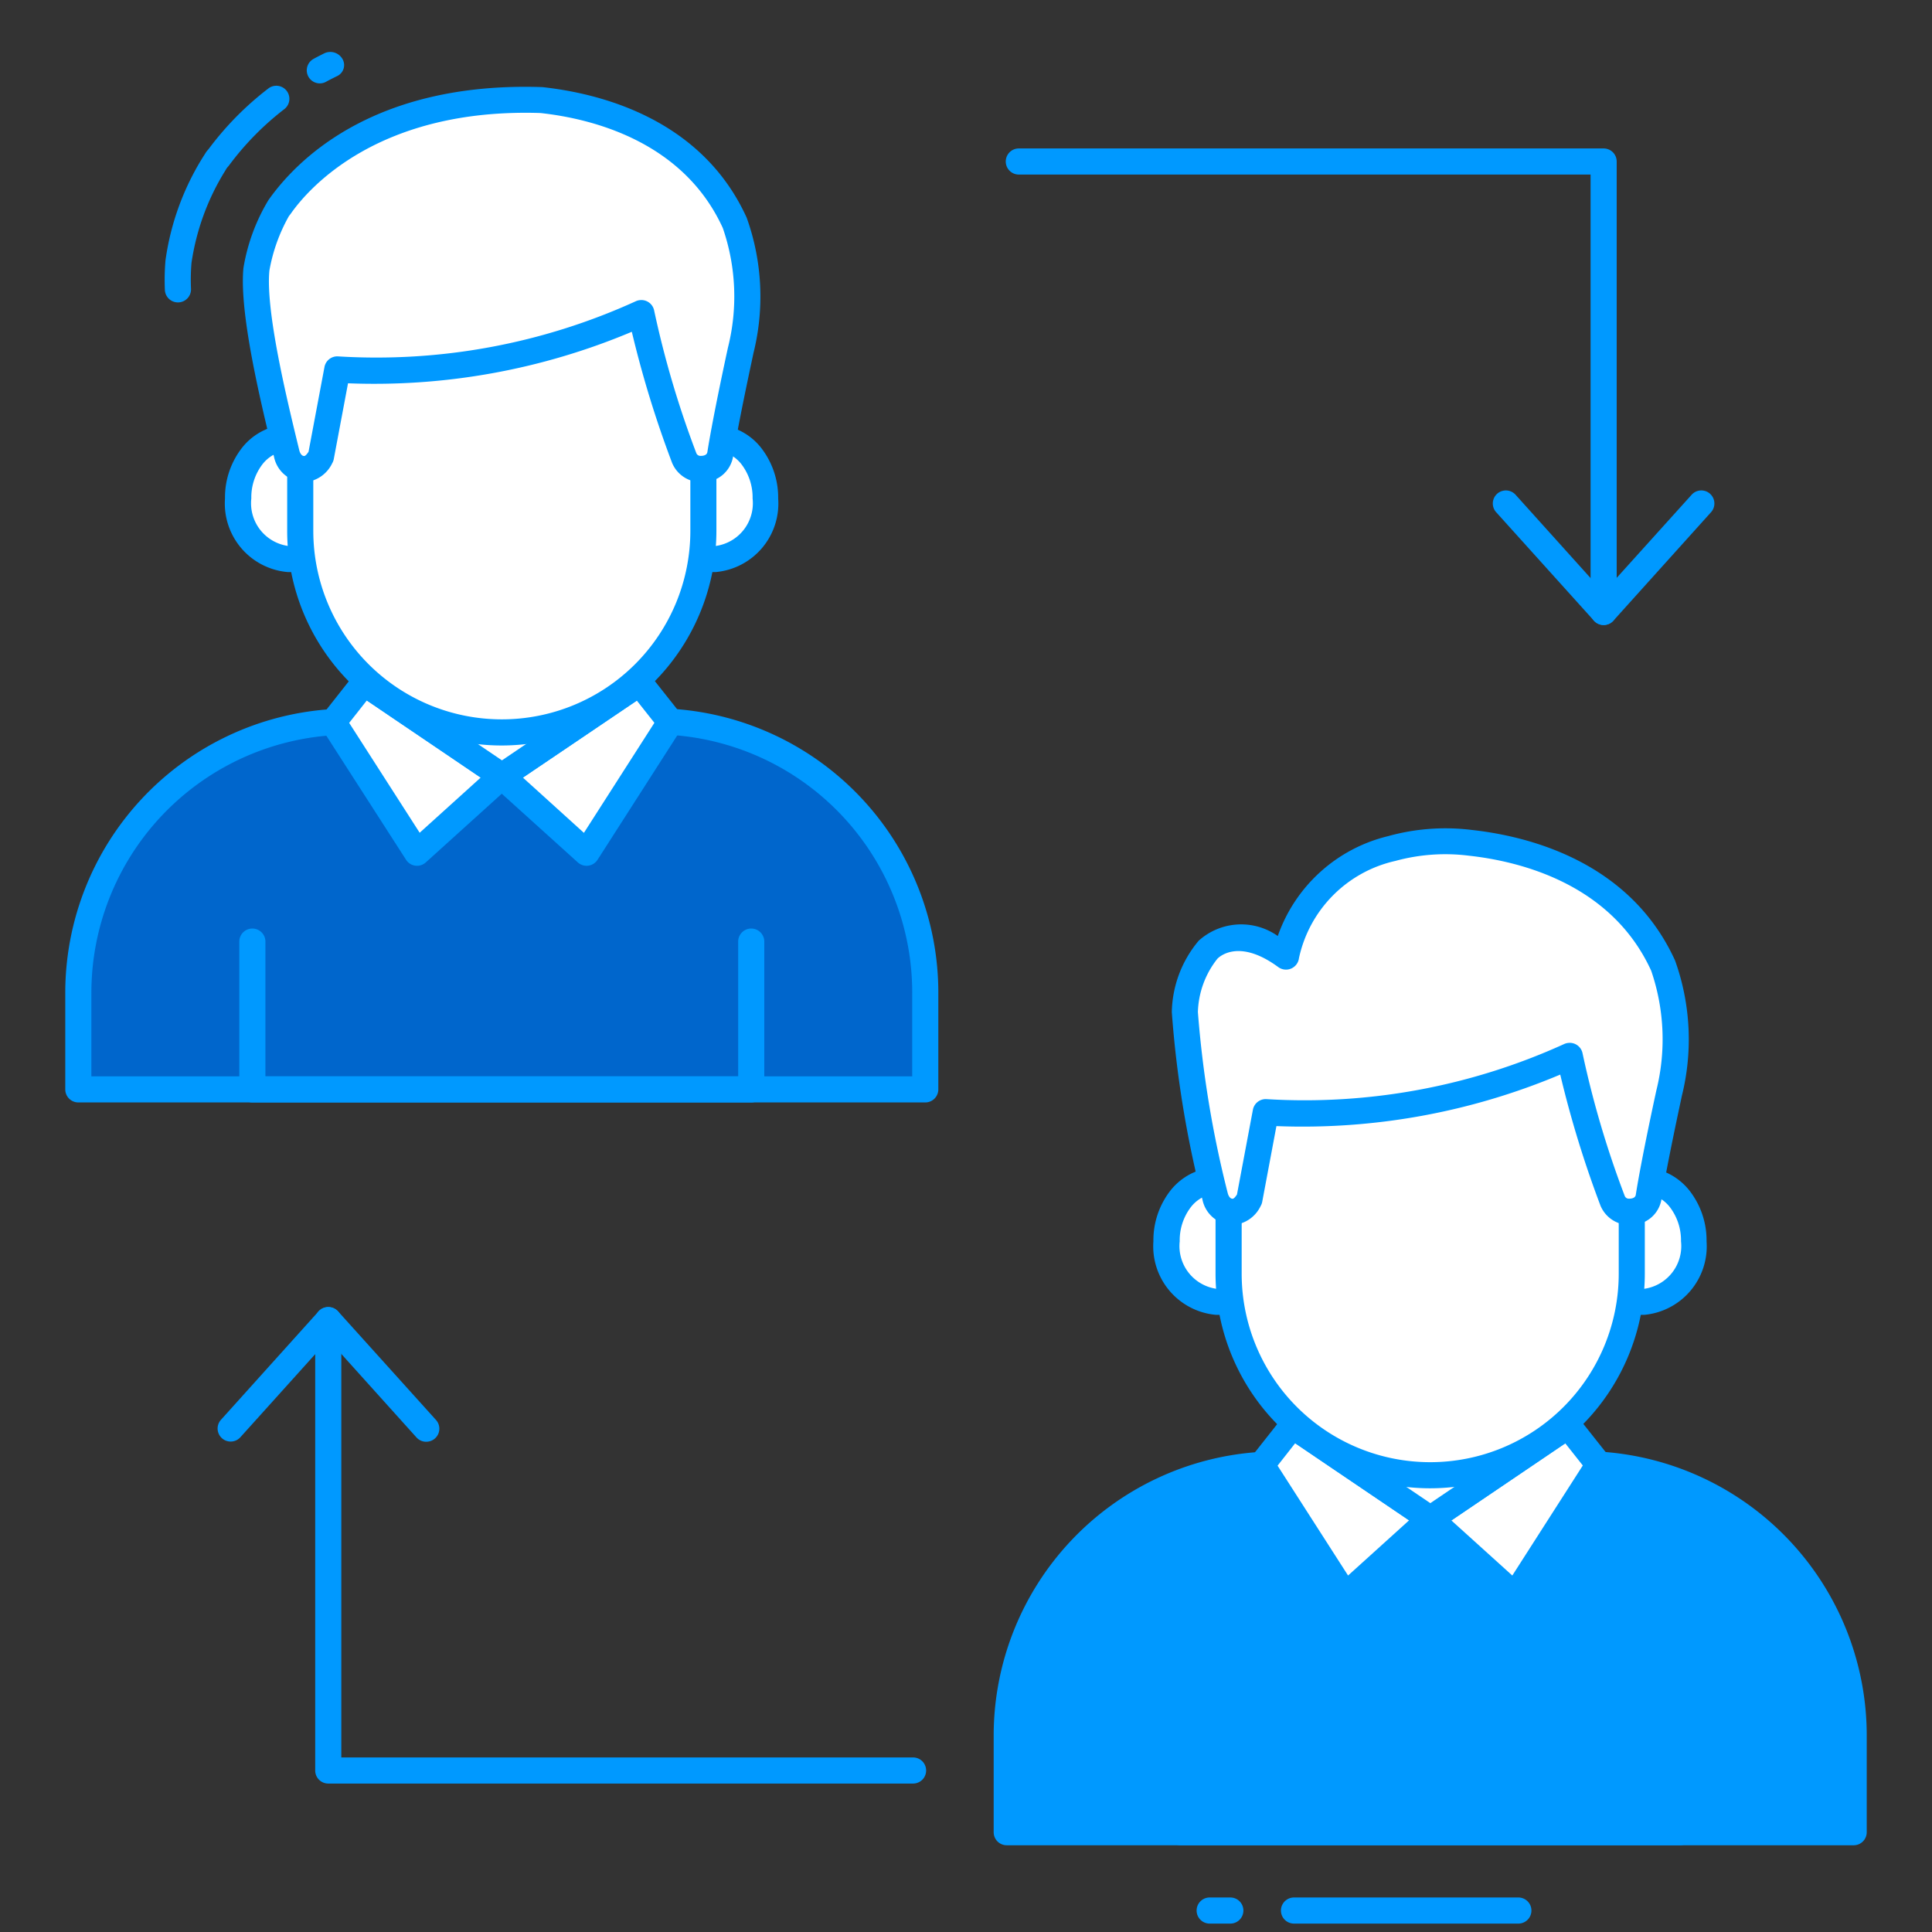 <?xml version="1.0"?>
<svg xmlns="http://www.w3.org/2000/svg" xmlns:xlink="http://www.w3.org/1999/xlink" xmlns:svgjs="http://svgjs.com/svgjs" version="1.1" width="512" height="512" x="0" y="0" viewBox="0 0 74 74" style="enable-background:new 0 0 512 512" xml:space="preserve" class=""><rect x="0" y="0" width="74" height="74" fill="#333333" stroke="none"/><g><g xmlns="http://www.w3.org/2000/svg" id="color_line" data-name="color line"><path d="m25.681 27.649a10.371 10.371 0 0 1 9.759 10.416v3.662h-32.44v-3.662a10.357 10.357 0 0 1 9.76-10.407" fill="#0066cc" data-original="#27ccbc" style="" class=""/><path d="m13.944 26.155-1.184 1.503 3.214 5.004 3.247-2.936z" fill="#ffffff" data-original="#ffffff" style="" class=""/><path d="m15.974 33.162a.5.5 0 0 1 -.421-.23l-3.213-5a.5.5 0 0 1 .028-.58l1.184-1.5a.5.5 0 0 1 .673-.1l5.275 3.561a.5.5 0 0 1 .055.785l-3.247 2.935a.5.5 0 0 1 -.334.129zm-2.6-5.474 2.7 4.208 2.337-2.112-4.362-2.954z" fill="#0099ff" data-original="#323c6b" style="" class=""/><path d="m24.497 26.155 1.184 1.494-3.213 5.013-3.247-2.936z" fill="#ffffff" data-original="#ffffff" style="" class=""/><path d="m22.468 33.162a.5.5 0 0 1 -.335-.129l-3.248-2.933a.5.5 0 0 1 .055-.785l5.276-3.572a.5.5 0 0 1 .672.1l1.184 1.494a.5.5 0 0 1 .029.581l-3.213 5.013a.5.5 0 0 1 -.354.226.511.511 0 0 1 -.066.005zm-2.439-3.378 2.336 2.116 2.7-4.215-.674-.851z" fill="#0099ff" data-original="#323c6b" style="" class=""/><path d="m24.497 26.155-5.276 3.571-5.277-3.571" fill="#ffffff" data-original="#fcd462" style="" class=""/><path d="m19.221 30.227a.5.5 0 0 1 -.28-.086l-5.276-3.572a.5.5 0 1 1 .561-.828l5 3.382 5-3.382a.5.5 0 0 1 .561.828l-5.287 3.572a.5.5 0 0 1 -.279.086z" fill="#0099ff" data-original="#323c6b" style="" class=""/><path d="m27.79 16.817a1.854 1.854 0 0 1 .97.632 2.592 2.592 0 0 1 .553 1.642 2.142 2.142 0 0 1 -1.9 2.319h-16.4a2.142 2.142 0 0 1 -1.9-2.319 2.592 2.592 0 0 1 .553-1.642 1.856 1.856 0 0 1 .962-.63z" fill="#ffffff" data-original="#fcd462" style="" class=""/><path d="m27.418 21.911h-16.4a2.636 2.636 0 0 1 -2.4-2.819 3.092 3.092 0 0 1 .666-1.958 2.347 2.347 0 0 1 1.228-.8.488.488 0 0 1 .122-.015h17.149a.509.509 0 0 1 .119.014 2.345 2.345 0 0 1 1.235.8 3.1 3.1 0 0 1 .669 1.963 2.636 2.636 0 0 1 -2.388 2.815zm-16.709-4.592a1.38 1.38 0 0 0 -.646.45 2.087 2.087 0 0 0 -.437 1.322 1.652 1.652 0 0 0 1.4 1.819h16.4a1.652 1.652 0 0 0 1.4-1.819 2.088 2.088 0 0 0 -.44-1.326 1.372 1.372 0 0 0 -.648-.448z" fill="#0099ff" data-original="#323c6b" style="" class=""/><path d="m61.241 56.1a10.371 10.371 0 0 1 9.759 10.416v3.662h-32.44v-3.662a10.357 10.357 0 0 1 9.76-10.407" fill="#0099ff" data-original="#fe7058" style="" class=""/><path d="m35.44 38.06v3.67h-32.44v-3.27h28.86v-3.66a10.435 10.435 0 0 0 -1.82-5.91 10.42 10.42 0 0 1 5.4 9.17z" fill="#0066cc" data-original="#21b3a9" style="" class=""/><path d="m71 66.52v3.66h-32.44v-3.27h28.86v-3.66a10.363 10.363 0 0 0 -1.81-5.89 10.4 10.4 0 0 1 5.39 9.16z" fill="#0099ff" data-original="#ea6453" style="" class=""/><path d="m64.334 70.678h-19.108a.5.5 0 0 1 -.5-.5v-5.661a.5.5 0 0 1 1 0v5.161h18.108v-5.161a.5.5 0 0 1 1 0v5.661a.5.5 0 0 1 -.5.5z" fill="#0099ff" data-original="#323c6b" style="" class=""/><path d="m49.504 54.606-1.184 1.503 3.214 5.004 3.247-2.935z" fill="#ffffff" data-original="#ffffff" style="" class=""/><path d="m51.534 61.613a.5.5 0 0 1 -.421-.23l-3.213-5a.5.5 0 0 1 .028-.58l1.184-1.5a.5.5 0 0 1 .673-.1l5.276 3.572a.5.5 0 0 1 .055.785l-3.247 2.936a.5.5 0 0 1 -.335.117zm-2.6-5.475 2.7 4.208 2.337-2.113-4.363-2.954z" fill="#0099ff" data-original="#323c6b" style="" class=""/><path d="m60.057 54.606 1.184 1.494-3.213 5.013-3.247-2.935z" fill="#ffffff" data-original="#ffffff" style="" class=""/><path d="m58.028 61.613a.5.5 0 0 1 -.335-.129l-3.247-2.936a.5.5 0 0 1 .055-.785l5.276-3.572a.5.5 0 0 1 .672.1l1.184 1.495a.5.5 0 0 1 .029.581l-3.213 5.013a.5.5 0 0 1 -.354.226.511.511 0 0 1 -.067.007zm-2.439-3.379 2.336 2.112 2.7-4.215-.674-.851z" fill="#0099ff" data-original="#323c6b" style="" class=""/><path d="m60.057 54.606-5.276 3.572-5.277-3.572" fill="#ffffff" data-original="#fcd462" style="" class=""/><path d="m54.781 58.678a.5.5 0 0 1 -.28-.086l-5.277-3.572a.5.5 0 1 1 .561-.828l5 3.382 5-3.382a.5.5 0 1 1 .561.828l-5.276 3.572a.5.5 0 0 1 -.289.086z" fill="#0099ff" data-original="#323c6b" style="" class=""/><path d="m63.35 45.269a1.854 1.854 0 0 1 .97.632 2.592 2.592 0 0 1 .553 1.642 2.142 2.142 0 0 1 -1.9 2.319h-16.4a2.142 2.142 0 0 1 -1.9-2.319 2.592 2.592 0 0 1 .567-1.643 1.856 1.856 0 0 1 .962-.63z" fill="#ffffff" data-original="#fcd462" style="" class=""/><g fill="#323c6b"><path d="m62.978 50.362h-16.4a2.636 2.636 0 0 1 -2.4-2.819 3.094 3.094 0 0 1 .666-1.959 2.354 2.354 0 0 1 1.228-.8.488.488 0 0 1 .122-.015h17.148a.491.491 0 0 1 .119.015 2.347 2.347 0 0 1 1.235.8 3.1 3.1 0 0 1 .669 1.963 2.636 2.636 0 0 1 -2.387 2.815zm-16.709-4.591a1.383 1.383 0 0 0 -.646.451 2.089 2.089 0 0 0 -.437 1.322 1.652 1.652 0 0 0 1.4 1.819h16.4a1.652 1.652 0 0 0 1.4-1.819 2.09 2.09 0 0 0 -.44-1.326 1.374 1.374 0 0 0 -.649-.448z" fill="#0099ff" data-original="#323c6b" style="" class=""/><path d="m34.973 68.314h-22.4a.5.5 0 0 1 -.5-.5v-17.253a.5.5 0 0 1 1 0v16.753h21.9a.5.5 0 0 1 0 1z" fill="#0099ff" data-original="#323c6b" style="" class=""/><path d="m16.324 55.223a.5.5 0 0 1 -.372-.166l-3.375-3.749-3.377 3.749a.5.5 0 0 1 -.743-.669l3.747-4.162a.515.515 0 0 1 .743 0l3.753 4.162a.5.5 0 0 1 -.372.834z" fill="#0099ff" data-original="#323c6b" style="" class=""/><path d="m61.423 23.939a.5.5 0 0 1 -.5-.5v-16.753h-21.9a.5.5 0 0 1 0-1h22.4a.5.5 0 0 1 .5.5v17.253a.5.5 0 0 1 -.5.5z" fill="#0099ff" data-original="#323c6b" style="" class=""/><path d="m61.423 23.939a.5.5 0 0 1 -.372-.166l-3.751-4.161a.5.5 0 0 1 .743-.669l3.375 3.749 3.382-3.749a.5.5 0 0 1 .743.669l-3.747 4.162a.5.5 0 0 1 -.373.165z" fill="#0099ff" data-original="#323c6b" style="" class=""/><path d="m6.815 11.583a.5.5 0 0 1 -.5-.484 8.752 8.752 0 0 1 .024-1.13 10.082 10.082 0 0 1 1.439-3.959l.122-.192c.014-.021.073-.089.09-.108a11.8 11.8 0 0 1 2.292-2.324.5.5 0 0 1 .613.79 10.966 10.966 0 0 0 -2.125 2.163c-.01.014-.064.076-.076.088l-.081.133a9.229 9.229 0 0 0 -1.278 3.507 7.751 7.751 0 0 0 -.019 1 .5.5 0 0 1 -.484.516z" fill="#0099ff" data-original="#323c6b" style="" class=""/><path d="m12.25 3.194a.5.5 0 0 1 -.243-.937c.128-.071.265-.14.4-.208a.537.537 0 0 1 .708.206.465.465 0 0 1 -.186.651l-.077.038c-.123.062-.247.123-.362.187a.494.494 0 0 1 -.24.063z" fill="#0099ff" data-original="#323c6b" style="" class=""/><path d="m58.156 73.678h-8.593a.5.5 0 0 1 0-1h8.594a.5.5 0 0 1 0 1z" fill="#0099ff" data-original="#323c6b" style="" class=""/><path d="m47.125 73.678h-.792a.5.5 0 0 1 0-1h.792a.5.5 0 0 1 0 1z" fill="#0099ff" data-original="#323c6b" style="" class=""/><path d="m28.774 42.226h-19.108a.5.5 0 0 1 -.5-.5v-5.661a.5.5 0 0 1 1 0v5.161h18.108v-5.161a.5.5 0 0 1 1 0v5.661a.5.5 0 0 1 -.5.5z" fill="#0099ff" data-original="#323c6b" style="" class=""/><path d="m71 70.678h-32.44a.5.5 0 0 1 -.5-.5v-3.662a10.888 10.888 0 0 1 10.232-10.906.5.5 0 1 1 .056 1 9.888 9.888 0 0 0 -9.288 9.908v3.162h31.44v-3.164a9.893 9.893 0 0 0 -9.287-9.916.5.5 0 1 1 .056-1 10.893 10.893 0 0 1 10.231 10.916v3.662a.5.5 0 0 1 -.5.5z" fill="#0099ff" data-original="#323c6b" style="" class=""/><path d="m35.44 42.226h-32.44a.5.5 0 0 1 -.5-.5v-3.662a10.888 10.888 0 0 1 10.232-10.905.5.5 0 0 1 .056 1 9.888 9.888 0 0 0 -9.288 9.905v3.162h31.44v-3.162a9.893 9.893 0 0 0 -9.287-9.917.5.5 0 0 1 .056-1 10.893 10.893 0 0 1 10.231 10.917v3.662a.5.5 0 0 1 -.5.5z" fill="#0099ff" data-original="#323c6b" style="" class=""/></g><path d="m26.94 10.162v10.17a7.721 7.721 0 0 1 -15.442 0v-10.163z" fill="#ffffff" data-original="#fcd462" style="" class=""/><path d="m26.94 10.16v10.17a7.729 7.729 0 0 1 -13.18 5.47.647.647 0 0 1 -.08-.09 7.552 7.552 0 0 0 3.51.85 7.712 7.712 0 0 0 7.72-7.72v-8.68z" fill="#ffffff" data-original="#f7be56" style="" class=""/><path d="m19.219 28.554a8.22 8.22 0 0 1 -8.219-8.221v-10.165a.5.5 0 0 1 .5-.5l15.44-.005a.5.5 0 0 1 .5.5v10.17a8.23 8.23 0 0 1 -8.221 8.221zm-7.219-17.886v9.664a7.221 7.221 0 1 0 14.442 0v-9.67z" fill="#0099ff" data-original="#323c6b" style="" class=""/><path d="m12.294 17.486a.777.777 0 0 1 -.642.48.713.713 0 0 1 -.672-.594c-.456-1.877-1.323-5.388-1.158-7.059a6.842 6.842 0 0 1 .878-2.375c.12-.132 2.637-4.342 10.056-4.106 2.095.229 5.767 1.149 7.39 4.712a8.5 8.5 0 0 1 .228 4.87s-.57 2.609-.786 3.988a.676.676 0 0 1 -.666.564h-.084a.666.666 0 0 1 -.63-.42 37.622 37.622 0 0 1 -1.643-5.554 24.529 24.529 0 0 1 -11.644 2.158z" fill="#ffffff" data-original="#707583" style="" class=""/><path d="m26.922 18.466a1.2 1.2 0 0 1 -1.179-.736 40.9 40.9 0 0 1 -1.543-5.022 25.414 25.414 0 0 1 -10.87 1.973l-.545 2.9a.49.49 0 0 1 -.059.159 1.273 1.273 0 0 1 -1.074.729 1.213 1.213 0 0 1 -1.157-.972l-.036-.147c-.488-2.008-1.3-5.369-1.135-7.083a7.34 7.34 0 0 1 .956-2.6c1-1.422 3.912-4.552 10.49-4.331 2.2.239 6.1 1.2 7.829 5a8.945 8.945 0 0 1 .259 5.193c0 .017-.567 2.6-.778 3.949a1.172 1.172 0 0 1 -1.158.988zm-2.357-6.974a.5.5 0 0 1 .492.409 37.1 37.1 0 0 0 1.616 5.46.167.167 0 0 0 .165.1c.168 0 .243-.062.256-.146.215-1.374.767-3.906.791-4.013a8.031 8.031 0 0 0 -.2-4.569c-1.521-3.333-5.029-4.19-6.985-4.404-6.211-.2-8.88 2.889-9.55 3.838-.012.017-.067.092-.082.107a6.556 6.556 0 0 0 -.749 2.088c-.152 1.544.669 4.93 1.111 6.749l.035.144c.008.032.06.211.186.211.05 0 .119-.089.167-.163l.61-3.246a.5.5 0 0 1 .533-.406 23.94 23.94 0 0 0 11.383-2.109.5.5 0 0 1 .221-.049z" fill="#0099ff" data-original="#323c6b" style="" class=""/><path d="m62.5 39.914v8.87a7.721 7.721 0 0 1 -15.442 0v-8.864z" fill="#ffffff" data-original="#fcd462" style="" class=""/><path d="m62.5 39.91v8.87a7.722 7.722 0 0 1 -13.18 5.47l-.07-.07a7.734 7.734 0 0 0 11.22-6.89v-7.38z" fill="#ffffff" data-original="#f7be56" style="" class=""/><path d="m54.779 57.005a8.221 8.221 0 0 1 -8.221-8.221v-8.864a.5.5 0 0 1 .5-.5l15.442-.006a.5.5 0 0 1 .5.5v8.87a8.23 8.23 0 0 1 -8.221 8.221zm-7.22-16.585v8.364a7.221 7.221 0 1 0 14.442 0v-8.37z" fill="#0099ff" data-original="#323c6b" style="" class=""/><path d="m47.854 45.938a.777.777 0 0 1 -.642.48.713.713 0 0 1 -.672-.594 40.873 40.873 0 0 1 -1.158-7.059 3.923 3.923 0 0 1 .876-2.375c.12-.132 1.146-1.11 3 .252a5.343 5.343 0 0 1 4.048-4.142 7.751 7.751 0 0 1 3.009-.221c2.095.229 5.767 1.149 7.39 4.712a8.5 8.5 0 0 1 .228 4.87s-.57 2.609-.786 3.988a.676.676 0 0 1 -.666.564h-.081a.666.666 0 0 1 -.63-.42 37.622 37.622 0 0 1 -1.643-5.554 24.529 24.529 0 0 1 -11.646 2.161z" fill="#ffffff" data-original="#707583" style="" class=""/><path d="m62.482 46.917a1.2 1.2 0 0 1 -1.179-.736 40.784 40.784 0 0 1 -1.542-5.022 25.426 25.426 0 0 1 -10.871 1.973l-.544 2.9a.5.5 0 0 1 -.059.159 1.275 1.275 0 0 1 -1.074.729 1.213 1.213 0 0 1 -1.157-.973 40.947 40.947 0 0 1 -1.173-7.18 4.373 4.373 0 0 1 1.03-2.736 2.43 2.43 0 0 1 3.029-.18 5.959 5.959 0 0 1 4.225-3.825 8.194 8.194 0 0 1 3.2-.238c2.167.237 6.06 1.2 7.791 5a8.945 8.945 0 0 1 .259 5.193c0 .017-.567 2.6-.778 3.95a1.173 1.173 0 0 1 -1.157.986zm-2.357-6.974a.5.5 0 0 1 .492.409 37.061 37.061 0 0 0 1.616 5.46.167.167 0 0 0 .165.1c.168 0 .243-.063.256-.146.215-1.374.767-3.906.791-4.013a8.106 8.106 0 0 0 -.2-4.57c-1.52-3.334-5.028-4.194-6.983-4.408a7.241 7.241 0 0 0 -2.814.2 4.866 4.866 0 0 0 -3.695 3.725.5.5 0 0 1 -.792.342c-1.551-1.139-2.3-.352-2.333-.319a3.445 3.445 0 0 0 -.746 2.039 40.782 40.782 0 0 0 1.144 6.941c.008.033.06.212.186.212.05 0 .119-.088.167-.163l.61-3.246a.5.5 0 0 1 .533-.406 24.01 24.01 0 0 0 11.384-2.109.5.5 0 0 1 .219-.047z" fill="#0099ff" data-original="#323c6b" style="" class=""/></g></g></svg>
